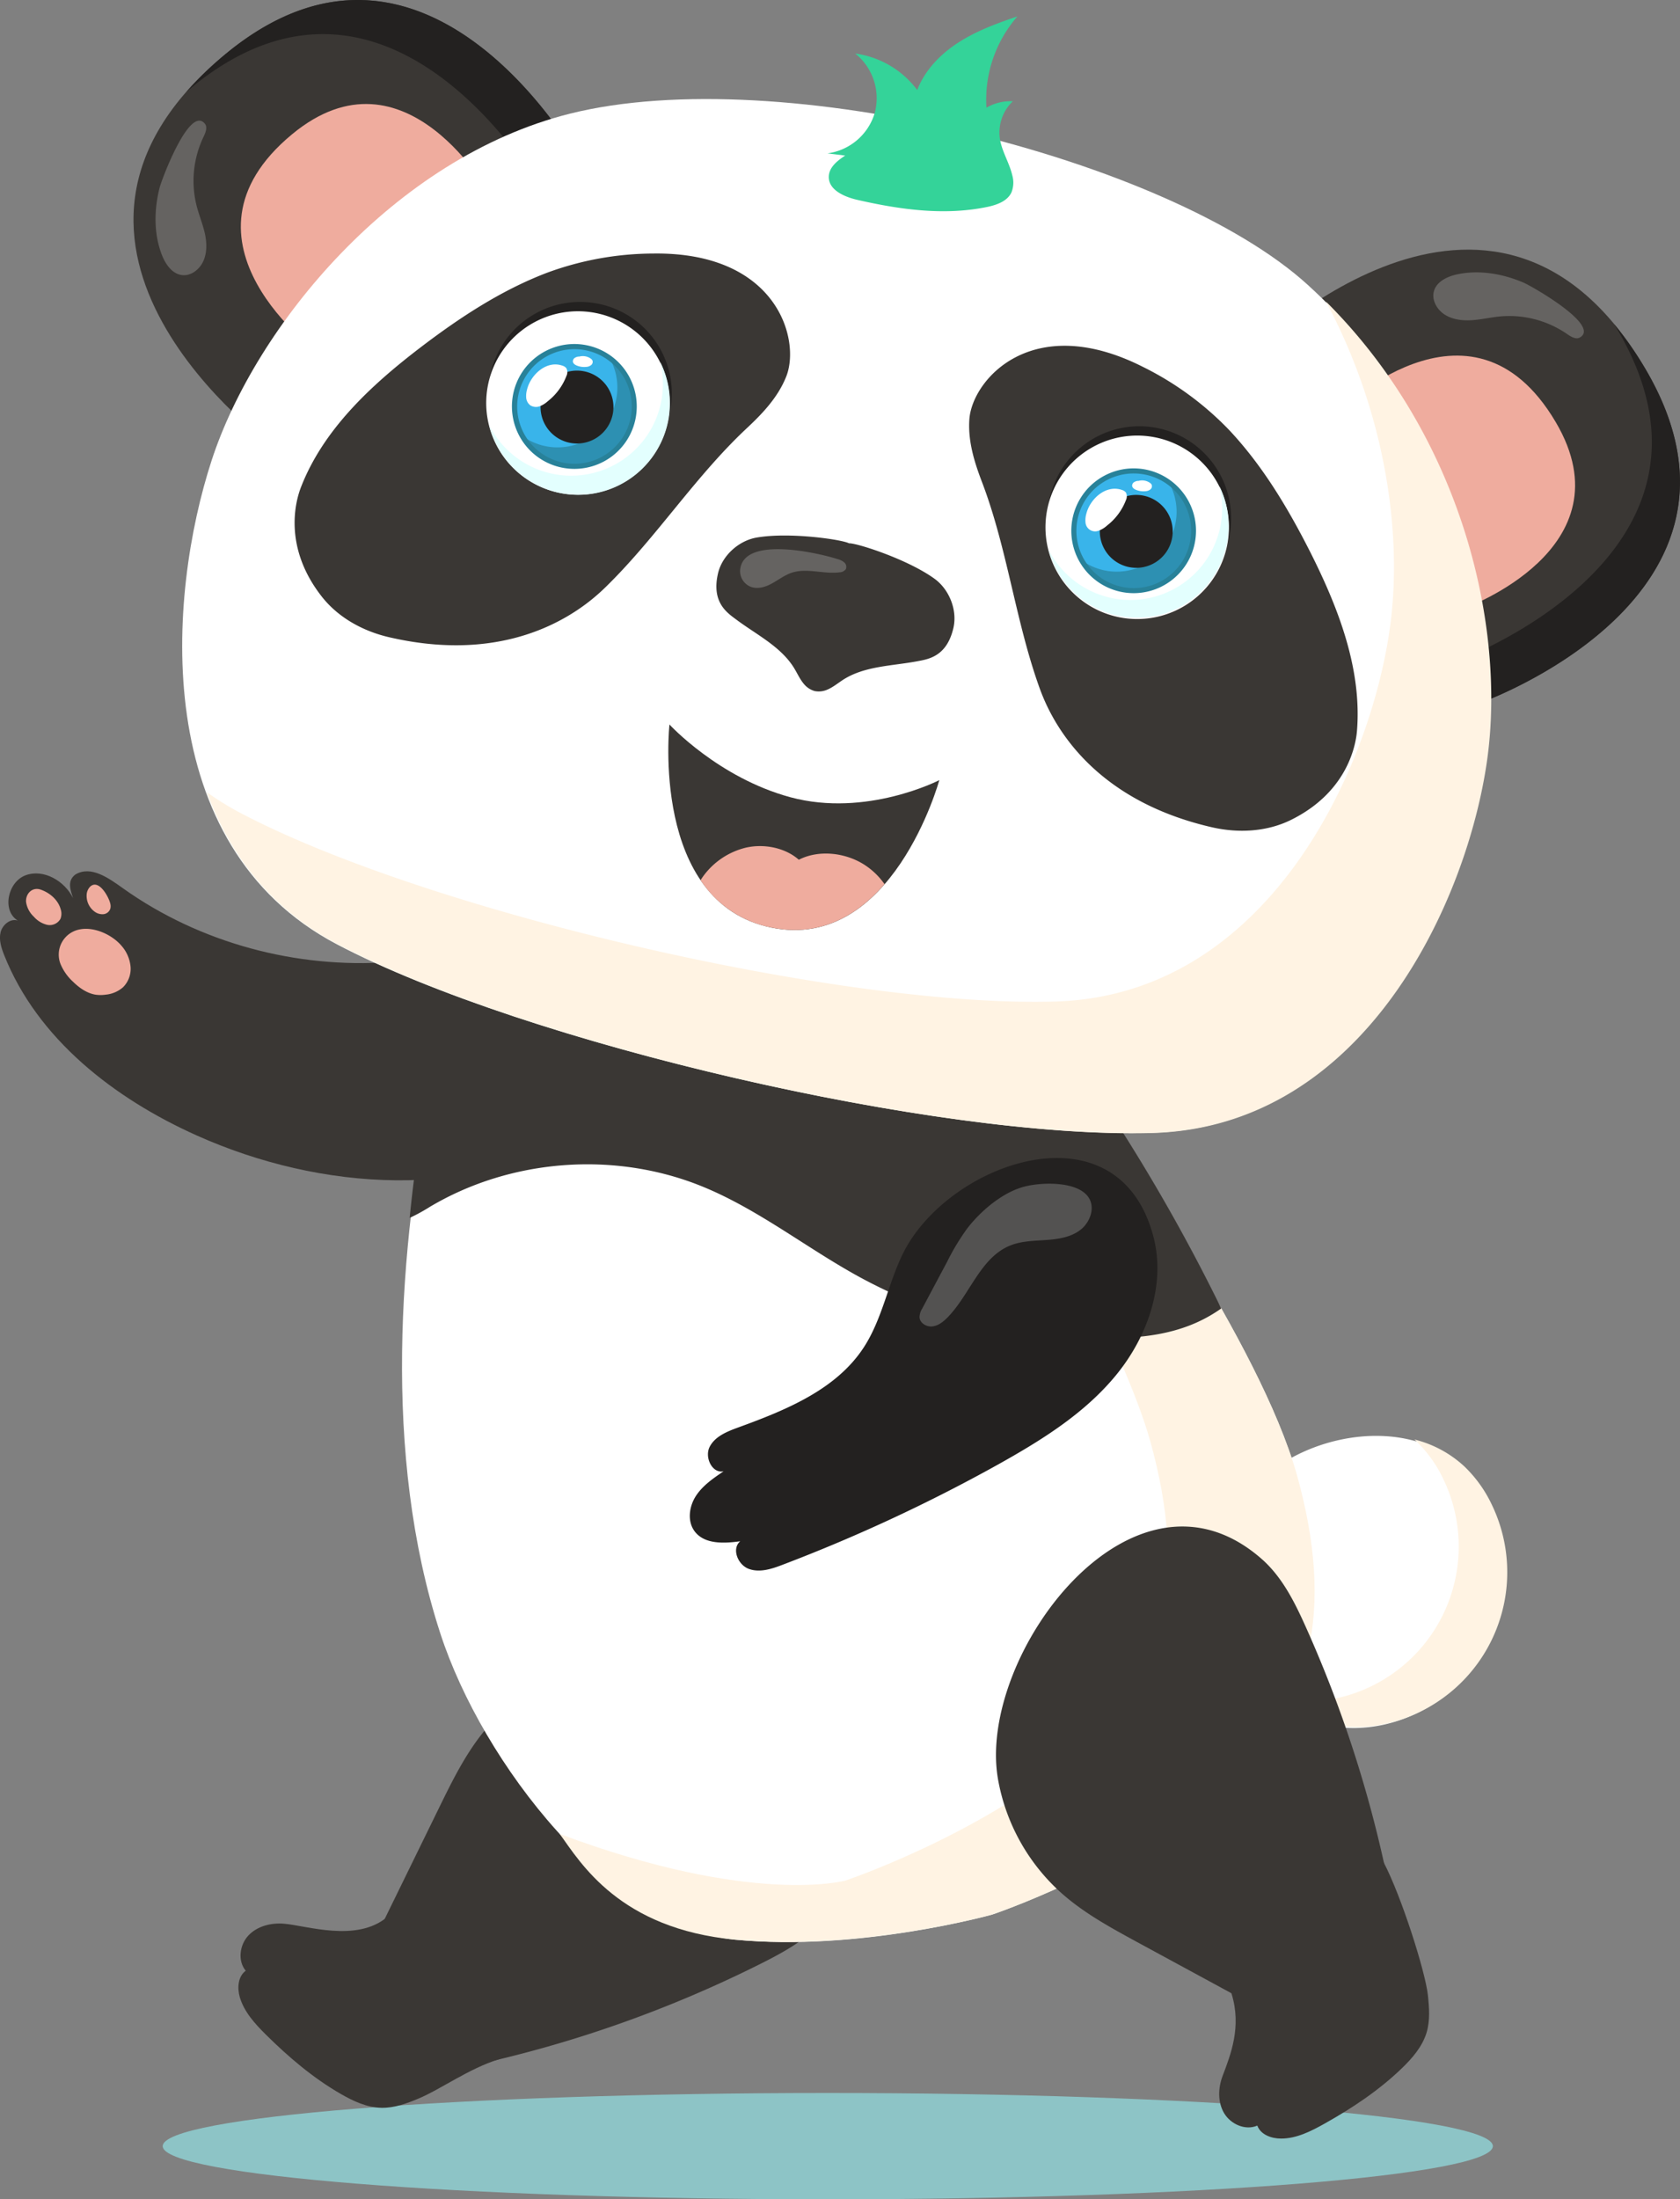 <svg id="Layer_2" data-name="Layer 2" xmlns="http://www.w3.org/2000/svg" viewBox="0 0 623.67 816.37"><rect x="0" y="0" width="623.67" height="816.37" fill="#808080" stroke="none"/><defs><style>.cls-1{fill:#8dc4c6;}.cls-2{fill:#3a3734;}.cls-3{fill:#efac9e;}.cls-4,.cls-7{fill:#fff;}.cls-5{fill:#fff3e3;}.cls-6{fill:#232120;}.cls-7{opacity:0.22;}.cls-8{fill:#e3fffe;}.cls-9{fill:#39b4ea;}.cls-10{fill:#2d90b2;}.cls-11{fill:#288199;}.cls-12{fill:#34d399;}</style></defs><title>2 panda</title><path class="cls-1" d="M657,780.23c0,10.9-110.54,19.73-246.9,19.73s-246.9-8.83-246.9-19.73S273.7,760.5,410.06,760.5,657,769.34,657,780.23Z" transform="translate(-102.8 16.41)"/><path class="cls-2" d="M148.57,313.4c-5.48-3.91-12-8.65-17.8-5.19-3.22,2.43-1.72,6-.86,8.72-3.17-6.35-10.85-10.87-17.53-8.47s-9,13.11-3,16.83c-2.76-.87-5.7,1.59-6.37,4.4s.28,5.76,1.35,8.45c12.34,31.11,40.91,53.24,71.45,66.92,46.15,20.68,102.57,24.33,145.86-1.81,14.08-8.5,27.07-21.06,30-37.24,3.39-18.54-7.84-37.64-23.83-47.62-16.39-10.22-32.69-8.67-44.51,6.48-10.06,12.89-18.63,14.63-35.75,15.84C212.8,343.18,177.07,333.67,148.57,313.4Z" transform="translate(-102.8 16.41)"/><path class="cls-3" d="M148.06,334.84a13.59,13.59,0,0,1,3.21,7.6,9.65,9.65,0,0,1-2.79,7.61,11.36,11.36,0,0,1-6.43,2.75,13.42,13.42,0,0,1-3.85,0c-3.25-.56-6.07-2.6-8.41-4.91a18.47,18.47,0,0,1-4.54-6.51,9.52,9.52,0,0,1,7.41-12.84C138.11,327.59,144.67,330.72,148.06,334.84Z" transform="translate(-102.8 16.41)"/><path class="cls-3" d="M143.77,319.12a3.8,3.8,0,0,1,0,1.71,3,3,0,0,1-2.59,2.11,4.86,4.86,0,0,1-3.32-1,7.22,7.22,0,0,1-2.9-6,4.66,4.66,0,0,1,1.26-3.18C139.45,309.63,143.25,316.61,143.77,319.12Z" transform="translate(-102.8 16.41)"/><path class="cls-3" d="M117.83,313.79c3.48,1.18,6.59,3.87,7.53,7.42a5.1,5.1,0,0,1-.14,3.49,4.58,4.58,0,0,1-5,2.16,9.46,9.46,0,0,1-4.86-3,9.29,9.29,0,0,1-2.89-5.51C112.29,315.27,114.8,312.78,117.83,313.79Z" transform="translate(-102.8 16.41)"/><path class="cls-4" d="M645.59,528.16a48.09,48.09,0,0,1,10.29,14.28,57.67,57.67,0,0,1-39.28,81.32c-13.73,3.09-29.19.63-39.72-8.72-5.09-4.52-8.81-10.39-12-16.44-10.56-20.4-11.78-50.17,7-66.68C591.19,515,625.9,509.76,645.59,528.16Z" transform="translate(-102.8 16.41)"/><path class="cls-5" d="M646.32,527.83a42.17,42.17,0,0,0-18.45-9.91l.44.39a47.88,47.88,0,0,1,10.28,14.28,57.65,57.65,0,0,1-39.28,81.32,50.42,50.42,0,0,1-22.6-.06c.3.29.59.59.9.86,10.53,9.35,26,11.81,39.72,8.72a57.65,57.65,0,0,0,39.27-81.32A48,48,0,0,0,646.32,527.83Z" transform="translate(-102.8 16.41)"/><path class="cls-2" d="M208.21,697.66c-4.77-.4-9.9.88-13.18,4.36s-4.09,9.42-1,13.1c-2.9,2.09-3.21,6.39-2.21,9.82,1.61,5.49,5.65,9.89,9.71,13.92,8.42,8.34,17.53,16.1,27.79,22,4.66,2.69,9.73,5.05,15.11,5.14,4.75.09,9.33-1.59,13.71-3.42,8.18-3.41,18.73-11.14,29.81-14.58,9.49-2.94-7-21.24-12.69-29.39s-30.34-12.67-22.68-19c3.66-3,.77-10.08-6.09-4.39C235.12,704.67,216.77,698.39,208.21,697.66Z" transform="translate(-102.8 16.41)"/><path class="cls-2" d="M324.06,600.76a74,74,0,0,0-41.6,25.51c-7,8.6-11.91,18.65-16.78,28.6q-16.27,33.28-32.57,66.58c-4.83,9.88-9.08,23.3-.82,30.57,5.42,4.76,13.57,4.09,20.69,3A453.78,453.78,0,0,0,385.2,712.52c8.92-4.48,17.94-9.44,24.25-17.19C449.85,645.66,369.42,591.05,324.06,600.76Z" transform="translate(-102.8 16.41)"/><path class="cls-4" d="M514.85,404.34,404,332,292.33,280.92S223,456.75,266.23,589.81C282,638.39,329.5,699.11,375.68,703.59s95.42-9.32,95.42-9.32,48.47-16.26,84.15-45.93,42.7-67.9,29-117.11S514.85,404.34,514.85,404.34Z" transform="translate(-102.8 16.41)"/><path class="cls-5" d="M514.85,404.34,465,386.92c17.38,26.27,55.43,97.9,64.83,131.69,13.7,49.21,6.67,87.43-29,117.11s-84.15,45.92-84.15,45.92-34.4,9.57-106.08-17.3c7.78,10.83,22.27,35.23,65.13,39.25,46.2,4.34,95.42-9.32,95.42-9.32s48.47-16.26,84.15-45.93,42.7-67.9,29-117.11S514.85,404.34,514.85,404.34Z" transform="translate(-102.8 16.41)"/><path class="cls-2" d="M515.23,397.09l-110.9-72.35L292.71,273.67s-29.1,73.84-37.83,162a66.58,66.58,0,0,0,7.46-4.08c30-17.86,68.43-20.8,100.81-7.73,21,8.48,39,23,58.88,33.84a186.36,186.36,0,0,0,84.26,22.58c18.47.45,35.23-.61,49.88-11A682.33,682.33,0,0,0,515.23,397.09Z" transform="translate(-102.8 16.41)"/><path class="cls-2" d="M556.68,754.15c-1.7,4.47-1.89,9.75.56,13.86s7.93,6.52,12.31,4.59c1.22,3.37,5.26,4.84,8.84,4.82,5.72,0,11.06-2.71,16.05-5.5,10.34-5.79,20.3-12.41,28.83-20.65,3.87-3.74,7.53-8,9.1-13.11,1.39-4.54,1-9.41.49-14.13-1-8.79-9.79-36.48-16.33-49-4.6-8.81-11.83,17.24-21.24,20.46s-17.23,9.81-24.51,16.58c-6.22,5.78-13.3,3.27-10.72,11.8C563.72,735.92,559.73,746.11,556.68,754.15Z" transform="translate(-102.8 16.41)"/><path class="cls-2" d="M204.19,149.43S100.53,74.89,186.4,3.76c75.7-62.7,132.15,40.8,132.15,40.8Z" transform="translate(-102.8 16.41)"/><path class="cls-3" d="M221.13,114.73s-57.84-41.59-9.93-81.28c42.24-35,73.74,22.77,73.74,22.77Z" transform="translate(-102.8 16.41)"/><path class="cls-6" d="M173.46,16.43C246-43.66,300.86,48.87,305.31,56.7l13.24-12.14S262.1-58.94,186.4,3.76a126.8,126.8,0,0,0-14.47,14C172.44,17.28,172.94,16.85,173.46,16.43Z" transform="translate(-102.8 16.41)"/><path class="cls-7" d="M162.06,53.23c-2.08,8.15-2.19,17,.73,24.72,1.36,3.62,3.87,7.32,7.6,7.76,3.36.4,6.64-2.19,8-5.43s1.17-7,.38-10.38-2.15-6.64-3-10a37.81,37.81,0,0,1,2.56-25.45c.76-1.58,1.6-3.6.53-4.93C173.17,22.46,162.79,50.35,162.06,53.23Z" transform="translate(-102.8 16.41)"/><path class="cls-2" d="M566.87,115s89.92-90.64,146.65,5.34c50,84.63-61.07,124.09-61.07,124.09Z" transform="translate(-102.8 16.41)"/><path class="cls-3" d="M598.48,137.21s50.17-50.58,81.82,3c27.91,47.22-34.08,69.24-34.08,69.24Z" transform="translate(-102.8 16.41)"/><path class="cls-6" d="M703.06,105.59C751,186.69,651,226.31,642.54,229.47l9.91,15S763.54,205,713.52,120.36A125.74,125.74,0,0,0,702,103.89Z" transform="translate(-102.8 16.41)"/><path class="cls-7" d="M668.5,88.55c-7.72-3.34-16.4-4.84-24.53-3.17-3.79.78-7.83,2.67-8.85,6.29-.92,3.26,1.11,6.9,4.1,8.76s6.7,2.25,10.19,2,6.9-1.07,10.38-1.39a37.76,37.76,0,0,1,24.73,6.52c1.44,1,3.3,2.15,4.79,1.3C697.15,104.36,671.23,89.72,668.5,88.55Z" transform="translate(-102.8 16.41)"/><path class="cls-4" d="M654.52,265.56c7.32-52.22-11-126.09-66.38-176.36C536.83,42.62,392.64,6.1,314.19,25.83c-65,16.37-116.47,78.51-132.82,128.65S157.85,297.3,227.83,334.1s223.51,72.31,302.54,70S647.2,317.78,654.52,265.56Z" transform="translate(-102.8 16.41)"/><path class="cls-5" d="M654.88,265.64c7-50.09-9.58-120.1-59.83-170.1,21.89,41,28.64,86.08,23.7,121.29C611.43,269.05,573.63,353,494.6,355.35s-232.56-33.17-302.54-70a105.29,105.29,0,0,1-12.49-7.72c8.39,23,23.56,43.34,48.62,56.52,70,36.8,223.51,72.32,302.54,70S647.56,317.86,654.88,265.64Z" transform="translate(-102.8 16.41)"/><path class="cls-2" d="M305.68,84.91c-17,6.52-32.35,16.64-46.81,27.67-18.31,14-36,30.38-44.34,51.85-1.47,3.77-7.29,21.23,7.53,40.36,6.17,8,15.45,13.09,25.26,15.35,49.27,11.4,74.9-13.28,80.9-19.2,18.6-18.34,32.88-40.74,52-58.57,5.89-5.51,11.45-11.46,14.45-19,5.43-13.58-3.28-46.28-49.32-45.67A114.91,114.91,0,0,0,305.68,84.91Z" transform="translate(-102.8 16.41)"/><path class="cls-2" d="M559.41,143.54c12.4,13.3,21.79,29.13,30,45.38,10.33,20.59,19,43.08,17.14,66-.33,4-2.76,22.27-24.46,33-9,4.46-19.62,5-29.43,2.74-49.29-11.34-61.51-44.76-64.31-52.71-8.68-24.63-11.7-51-21-75.42-2.89-7.53-5.27-15.31-4.69-23.35,1.07-14.6,23.22-40.18,64.34-19.45A114.88,114.88,0,0,1,559.41,143.54Z" transform="translate(-102.8 16.41)"/><path class="cls-2" d="M449.7,198.4c-10.07-7.28-28.93-13.28-31.73-13.14-2.47-1.36-22-4.25-34.29-2.13-6.66,1.16-12.8,6.7-14.33,13.29-2.5,10.76,3.34,14.59,6.75,17.13,7.53,5.64,16.55,10,21.48,18,1.26,2.05,2.22,4.3,3.81,6.11a7.94,7.94,0,0,0,3.89,2.46,7.86,7.86,0,0,0,4.58-.51c2.22-.92,4.08-2.52,6.11-3.81,7.94-5,17.94-5,27.18-6.72,4.18-.79,11.11-1.66,13.59-12.42C458.26,210,455.18,202.37,449.7,198.4Z" transform="translate(-102.8 16.41)"/><path class="cls-7" d="M377.56,195.17a6.27,6.27,0,0,0,4.07,6.29c2.58.89,5.44,0,7.83-1.34s4.58-3,7.17-3.91c5.66-1.92,11.9.58,17.84-.18a3,3,0,0,0,2.32-1.16,2.17,2.17,0,0,0-.54-2.48,6,6,0,0,0-2.4-1.23C406.84,188.89,378.7,182.29,377.56,195.17Z" transform="translate(-102.8 16.41)"/><path class="cls-6" d="M351.32,137.39a34.05,34.05,0,1,1-25.5-40.85A34,34,0,0,1,351.32,137.39Z" transform="translate(-102.8 16.41)"/><path class="cls-4" d="M350.52,140.86A34.05,34.05,0,1,1,325,100,34.05,34.05,0,0,1,350.52,140.86Z" transform="translate(-102.8 16.41)"/><path class="cls-8" d="M347.91,118a34.05,34.05,0,0,1-63.53,23.33A34.05,34.05,0,1,0,347.91,118Z" transform="translate(-102.8 16.41)"/><path class="cls-9" d="M337.67,139.47A22.21,22.21,0,1,1,321,112.83,22.21,22.21,0,0,1,337.67,139.47Z" transform="translate(-102.8 16.41)"/><path class="cls-10" d="M329.1,116.5a22.21,22.21,0,0,1-32.39,28.91A22.21,22.21,0,1,0,329.1,116.5Z" transform="translate(-102.8 16.41)"/><path class="cls-6" d="M330.18,137.74a13.53,13.53,0,1,1-10.13-16.23A13.52,13.52,0,0,1,330.18,137.74Z" transform="translate(-102.8 16.41)"/><path class="cls-4" d="M298.48,128.08a8.86,8.86,0,0,0-.33,3.23,3.91,3.91,0,0,0,1.55,2.76,4,4,0,0,0,3.45.33,9.87,9.87,0,0,0,3-1.87,21.83,21.83,0,0,0,6.94-9.41,3.13,3.13,0,0,0-.05-2.86,2.84,2.84,0,0,0-1.43-.93C305.72,117.23,299.87,122.63,298.48,128.08Z" transform="translate(-102.8 16.41)"/><path class="cls-11" d="M316.05,157.63a23.17,23.17,0,1,1,22.54-17.95A23.12,23.12,0,0,1,316.05,157.63Zm0-44.43a21.27,21.27,0,1,0,4.82.55A21.14,21.14,0,0,0,316,113.2Z" transform="translate(-102.8 16.41)"/><path class="cls-4" d="M317.63,115.94a3.17,3.17,0,0,0-1.49.52,1.53,1.53,0,0,0-.67,1.36c.09.72.79,1.2,1.47,1.47a7.3,7.3,0,0,0,3.55.48,3.17,3.17,0,0,0,1.76-.66,1.53,1.53,0,0,0,.49-1.7,1.93,1.93,0,0,0-.73-.77,5.1,5.1,0,0,0-4.23-.67Z" transform="translate(-102.8 16.41)"/><path class="cls-6" d="M558.94,183.54a34.05,34.05,0,1,1-25.5-40.85A34.05,34.05,0,0,1,558.94,183.54Z" transform="translate(-102.8 16.41)"/><path class="cls-4" d="M558.14,187a34.05,34.05,0,1,1-25.5-40.85A34.05,34.05,0,0,1,558.14,187Z" transform="translate(-102.8 16.41)"/><path class="cls-8" d="M555.53,164.13A34.05,34.05,0,0,1,492,187.46a34,34,0,1,0,63.53-23.33Z" transform="translate(-102.8 16.41)"/><path class="cls-9" d="M545.29,185.62A22.21,22.21,0,1,1,528.66,159,22.21,22.21,0,0,1,545.29,185.62Z" transform="translate(-102.8 16.41)"/><path class="cls-10" d="M536.72,162.65a22.22,22.22,0,0,1-32.39,28.91,22.21,22.21,0,1,0,32.39-28.91Z" transform="translate(-102.8 16.41)"/><path class="cls-6" d="M537.8,183.88a13.53,13.53,0,1,1-10.14-16.23A13.54,13.54,0,0,1,537.8,183.88Z" transform="translate(-102.8 16.41)"/><path class="cls-4" d="M506.1,174.23a8.58,8.58,0,0,0-.33,3.22,3.58,3.58,0,0,0,5,3.09,9.46,9.46,0,0,0,3-1.87,21.74,21.74,0,0,0,7-9.4,3.21,3.21,0,0,0,0-2.87,3,3,0,0,0-1.43-.93C513.34,163.37,507.49,168.77,506.1,174.23Z" transform="translate(-102.8 16.41)"/><path class="cls-11" d="M523.67,203.77a23.27,23.27,0,0,1-5.24-.6,23.16,23.16,0,0,1,5.2-45.72,23.21,23.21,0,0,1,5.24.6,23.16,23.16,0,0,1-5.2,45.72Zm0-44.43a21.27,21.27,0,0,0-4.77,42,21.71,21.71,0,0,0,4.81.55,21.27,21.27,0,0,0,4.77-42A21.71,21.71,0,0,0,523.63,159.34Z" transform="translate(-102.8 16.41)"/><path class="cls-4" d="M525.25,162.08a3.25,3.25,0,0,0-1.49.52,1.53,1.53,0,0,0-.67,1.36c.08.73.79,1.2,1.47,1.47a7.3,7.3,0,0,0,3.55.48,3.2,3.2,0,0,0,1.75-.65,1.54,1.54,0,0,0,.49-1.71,1.9,1.9,0,0,0-.72-.77,5.1,5.1,0,0,0-4.23-.67Z" transform="translate(-102.8 16.41)"/><path class="cls-12" d="M410,40.52a21.29,21.29,0,0,0,17.55-15.06,21.28,21.28,0,0,0-7.26-22A34.56,34.56,0,0,1,443.3,17C446.19,9.55,452,3.58,458.73-.72S473-7.79,480.5-10.32A47,47,0,0,0,469,23.56a17.71,17.71,0,0,1,9.8-2.38,16,16,0,0,0-4.84,13.71c.68,4.79,3.51,9,4.62,13.74a9.83,9.83,0,0,1-.31,6.41c-1.56,3.28-5.47,4.63-9,5.37-15.84,3.28-32.31,1-48.1-2.61-4.88-1.1-10.85-3.68-10.7-8.68.1-3.44,3.21-5.92,6.1-7.78Z" transform="translate(-102.8 16.41)"/><path class="cls-2" d="M473.25,643.79A74,74,0,0,0,497,686.44c8.3,7.34,18.13,12.69,27.86,18L590,739.78c9.67,5.26,22.89,10.07,30.51,2.12,5-5.21,4.65-13.38,3.83-20.54a453.45,453.45,0,0,0-36.81-133.9c-4.09-9.11-8.67-18.33-16.14-25C523.45,520,465.47,598.06,473.25,643.79Z" transform="translate(-102.8 16.41)"/><path class="cls-6" d="M437.76,449.4c-5.37,11.18-7.51,23.89-14.27,34.29-10.25,15.77-29,23.34-46.7,29.79-4.09,1.49-8.56,3.29-10.54,7.17s.93,10,5.18,9.08c-3.85,2.6-7.82,5.31-10.33,9.22s-3.21,9.39-.4,13.1c3.66,4.83,10.89,4.48,16.89,3.65-3.3,2.81-.86,8.78,3.21,10.26s8.56,0,12.61-1.57a611.71,611.71,0,0,0,79.81-37.13c16.13-9,32.17-18.94,43.88-33.21s18.57-33.63,13.87-51.48C517.76,392.5,454.2,415.15,437.76,449.4Z" transform="translate(-102.8 16.41)"/><path class="cls-7" d="M461.87,439.58A86.25,86.25,0,0,0,454.38,452q-4.62,8.66-9.22,17.32a6.24,6.24,0,0,0-1,3.25c.13,2.17,2.6,3.62,4.76,3.38s4-1.68,5.54-3.23c8.47-8.59,12.27-22.42,23.49-26.85,4.17-1.65,8.77-1.68,13.24-2s9.15-1,12.71-3.77,5.49-8.05,3.12-11.86c-3.94-6.34-17.75-5.88-24.12-4.13C474.86,426.25,466.8,433.17,461.87,439.58Z" transform="translate(-102.8 16.41)"/><path class="cls-2" d="M351.32,252.52s18.14,19.76,44.89,27c28.23,7.62,55.29-6.35,55.29-6.35s-17.48,64-62.42,54.72S351.32,252.52,351.32,252.52Z" transform="translate(-102.8 16.41)"/><path class="cls-3" d="M399.35,302.72c-5.15-4.52-12.94-6-19.64-4.49a27.66,27.66,0,0,0-16.06,10.9c-.28.39-.52.79-.77,1.18a40.61,40.61,0,0,0,26.17,17.55c18.43,3.83,32.24-4.69,42.12-16.07a26.81,26.81,0,0,0-7.3-7.09C416.69,300,406.71,298.94,399.35,302.72Z" transform="translate(-102.8 16.41)"/></svg>